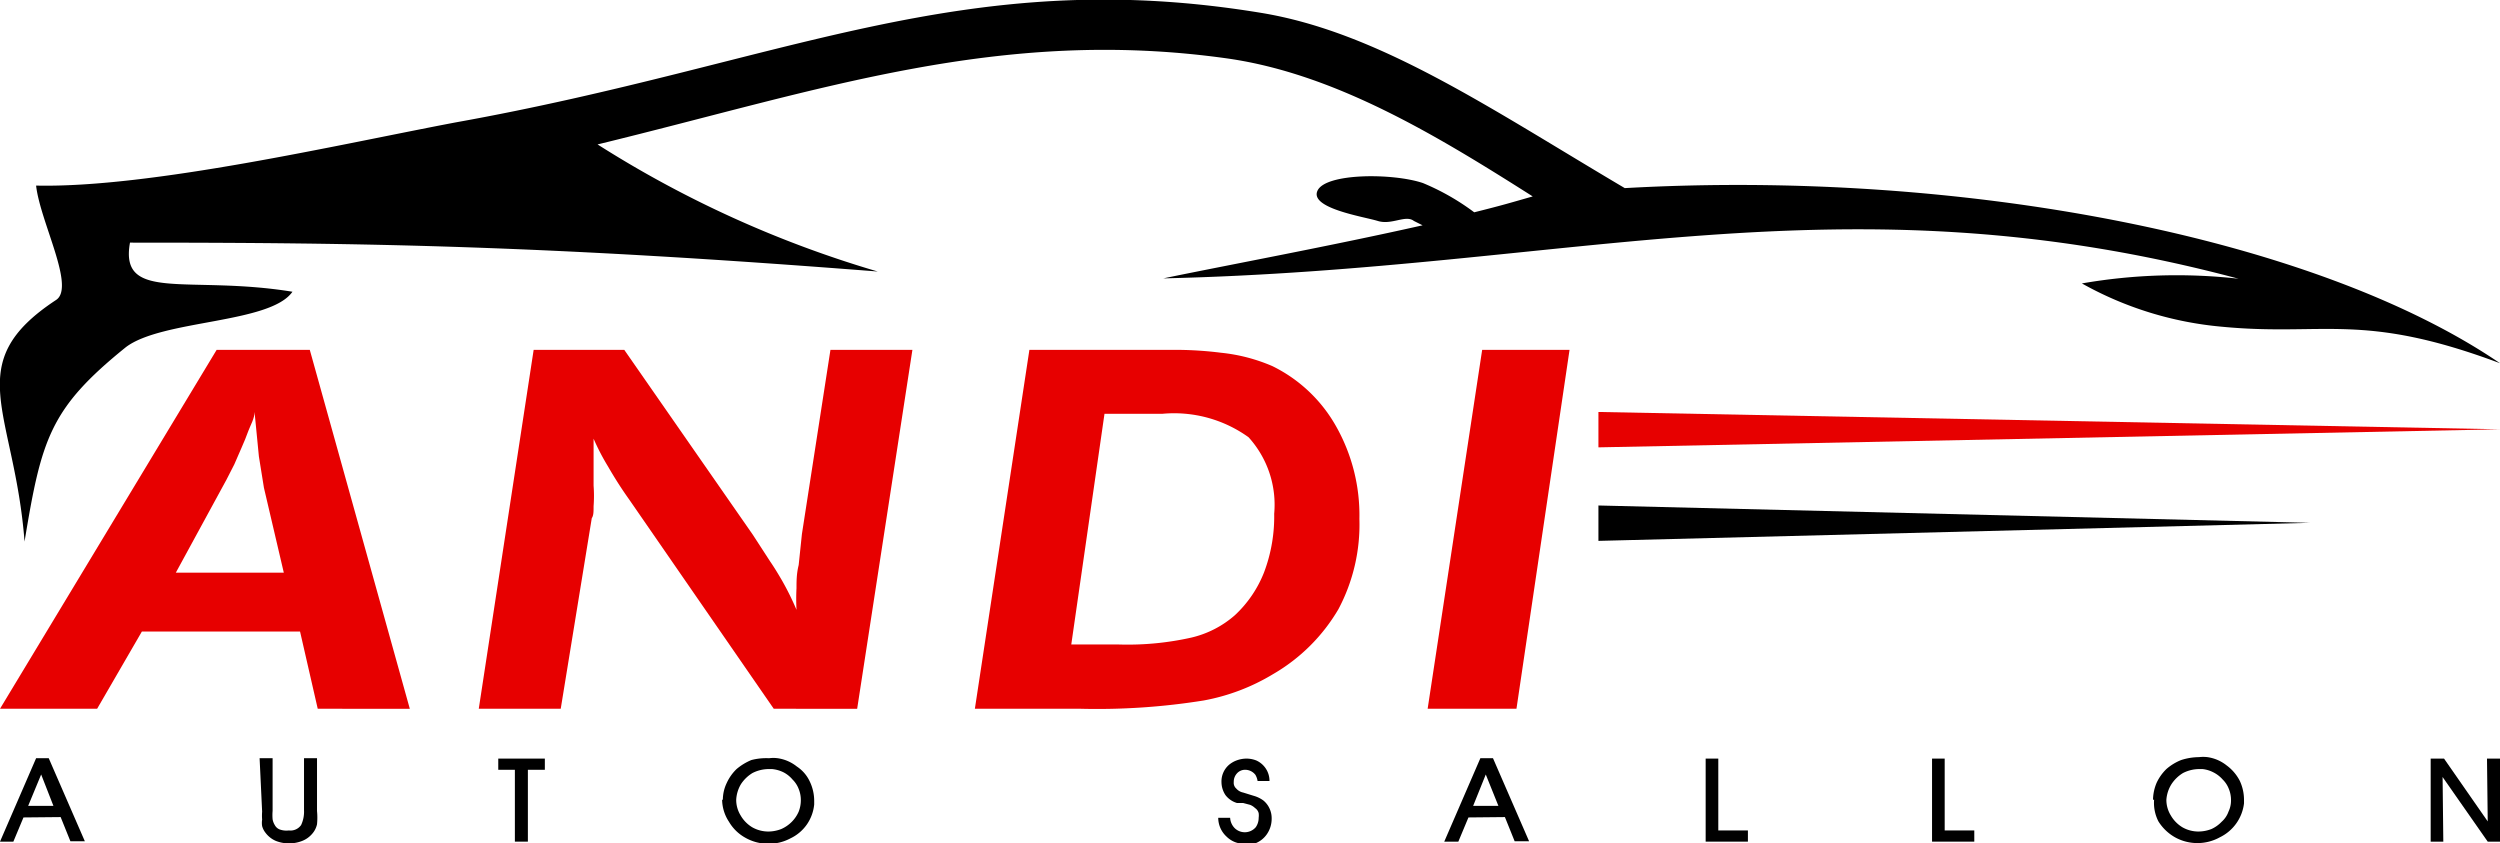 <svg xmlns="http://www.w3.org/2000/svg" viewBox="0 0 69.24 23.36"><defs><style>.cls-1,.cls-3{fill:#e70000;}.cls-2,.cls-3{fill-rule:evenodd;}</style></defs><g id="Layer_2" data-name="Layer 2"><g id="Layer_1-2" data-name="Layer 1"><path class="cls-1" d="M0,19.63,6,9.69H8.58l2.77,9.94H8.8l-.49-2.14H3.93L2.69,19.63Zm7.86-3.77-.55-2.35-.14-.87-.12-1.23c0,.18-.11.36-.17.52s-.12.32-.19.47-.13.31-.2.46l-.22.43-1.4,2.57Z"/><path class="cls-1" d="M13.26,19.63l1.52-9.94h2.51l3.56,5.12.48.74c.11.16.22.34.33.53a7.61,7.61,0,0,1,.4.81,5.82,5.82,0,0,1,0-.6c0-.19,0-.4.06-.64l.09-.86L23,9.69h2.27l-1.53,9.94H21.43l-4-5.79c-.25-.35-.44-.66-.59-.92a6.31,6.31,0,0,1-.4-.77v.32c0,.11,0,.3,0,.57s0,.4,0,.41a3.82,3.82,0,0,1,0,.57c0,.15,0,.26-.05.33l-.86,5.28Z"/><path class="cls-1" d="M27,19.63l1.51-9.94h2.42c.67,0,1.25,0,1.73,0a10.16,10.16,0,0,1,1.16.08,4.81,4.81,0,0,1,1.42.37A4.08,4.08,0,0,1,37,11.8a5,5,0,0,1,.65,2.57,5,5,0,0,1-.58,2.5,5,5,0,0,1-1.81,1.8,5.69,5.69,0,0,1-1.92.73,18.55,18.55,0,0,1-3.4.23H27Zm2.67-1.78h.14l1.18,0a8.06,8.06,0,0,0,2-.19,2.79,2.79,0,0,0,1.21-.62,3.23,3.23,0,0,0,.81-1.19,4.37,4.37,0,0,0,.28-1.62,2.78,2.78,0,0,0-.71-2.12,3.53,3.53,0,0,0-2.38-.65H30.59Z"/><path class="cls-1" d="M39.54,19.63l1.51-9.94h2.42L42,19.63Z"/><path class="cls-2" d="M69.24,10.06C64.15,6.59,54.41,4.68,45,5.21,41.26,3,38.18.88,34.89.35,26.63-1,21.7,1.76,12.62,3.39,9.4,4,4.16,5.21,1,5.14c.11,1,1.1,2.82.55,3.17C-1.12,10.07.4,11.36.68,15c.47-2.86.71-3.69,2.8-5.38,1-.77,4-.65,4.62-1.54-2.88-.47-4.8.31-4.5-1.36,6.56,0,11.52.08,20.71.8A30.41,30.41,0,0,1,16.55,4C22.72,2.5,27.69.73,34,1.62c3,.43,5.82,2.15,8.45,3.82-.63.18-.82.24-1.62.44a6.55,6.55,0,0,0-1.42-.81c-.83-.28-2.69-.28-2.92.21s1.28.72,1.67.84.77-.18,1,0l.24.12c-2.48.56-5.34,1.09-7.18,1.47C43.58,7.45,51,4.78,62,7.72a15.29,15.29,0,0,0-4.34.13,9.68,9.68,0,0,0,3.89,1.2C64.37,9.32,65.42,8.63,69.24,10.06Z"/><polygon class="cls-3" points="44.27 12.39 69.24 11.89 44.27 11.41 44.27 12.39"/><polygon class="cls-2" points="44.27 14.98 63.98 14.48 44.27 14 44.27 14.98"/><path d="M1.48,22.32l-.34-.87-.36.87Zm-.83.32-.28.67H0L1,21h.35l1,2.3h-.4l-.27-.67Z"/><path d="M7.19,21h.36v1.46a1.4,1.4,0,0,0,0,.23.44.44,0,0,0,.06.16.26.26,0,0,0,.13.12A.54.54,0,0,0,8,23a.36.36,0,0,0,.34-.15.87.87,0,0,0,.08-.41V21h.36v1.46a1.9,1.9,0,0,1,0,.37.59.59,0,0,1-.14.27.7.7,0,0,1-.27.19,1,1,0,0,1-.73,0,.71.71,0,0,1-.29-.23.51.51,0,0,1-.09-.18.57.57,0,0,1,0-.18,1.41,1.41,0,0,1,0-.22Z"/><polygon points="14.62 23.31 14.26 23.31 14.26 21.32 13.8 21.32 13.8 21.01 15.09 21.01 15.09 21.32 14.62 21.32 14.62 23.31"/><path d="M20.39,22.15a.82.82,0,0,0,.12.43.92.92,0,0,0,.32.33.9.9,0,0,0,.46.12,1,1,0,0,0,.35-.07.94.94,0,0,0,.29-.2.92.92,0,0,0,.19-.28.87.87,0,0,0,.06-.32.81.81,0,0,0-.06-.31.73.73,0,0,0-.17-.26.82.82,0,0,0-.25-.2.9.9,0,0,0-.32-.09h-.09a1,1,0,0,0-.45.11,1,1,0,0,0-.32.31A.94.94,0,0,0,20.39,22.15Zm-.37,0a1.08,1.08,0,0,1,.11-.47,1.26,1.26,0,0,1,.27-.38,1.55,1.55,0,0,1,.41-.25A1.62,1.62,0,0,1,21.3,21a.9.9,0,0,1,.24,0,1.1,1.1,0,0,1,.53.23,1,1,0,0,1,.36.42,1.24,1.24,0,0,1,.12.53v.1a1.18,1.18,0,0,1-.2.55,1.16,1.16,0,0,1-.46.39,1.28,1.28,0,0,1-.61.15,1.3,1.3,0,0,1-.64-.17,1.19,1.19,0,0,1-.45-.44A1.13,1.13,0,0,1,20,22.15Z"/><path d="M33.74,22.65h.33a.44.44,0,0,0,.13.29.4.4,0,0,0,.27.11.4.4,0,0,0,.31-.14.45.45,0,0,0,.08-.26.49.49,0,0,0,0-.13.24.24,0,0,0-.1-.14.42.42,0,0,0-.14-.09l-.19-.05-.17,0a.62.62,0,0,1-.32-.22.66.66,0,0,1-.11-.36.61.61,0,0,1,.2-.47.71.71,0,0,1,.22-.13.81.81,0,0,1,.27-.05.76.76,0,0,1,.27.05.62.62,0,0,1,.37.57h-.33a.49.49,0,0,0-.06-.17.36.36,0,0,0-.28-.14.3.3,0,0,0-.24.11.34.34,0,0,0-.08.23.21.21,0,0,0,.07.18.34.34,0,0,0,.19.11l.29.09a.84.84,0,0,1,.27.13.62.62,0,0,1,.17.22.64.64,0,0,1,.06.28.75.75,0,0,1-.13.43.69.69,0,0,1-.36.27.82.82,0,0,1-.26,0,.69.69,0,0,1-.5-.2A.71.71,0,0,1,33.74,22.65Z"/><path d="M41.5,22.32l-.35-.87-.35.87Zm-.83.32-.28.67H40L41,21h.35l1,2.3h-.4l-.27-.67Z"/><polygon points="48.41 23.31 47.24 23.31 47.24 21.01 47.59 21.01 47.59 23 48.41 23 48.41 23.31"/><polygon points="54.68 23.31 53.51 23.31 53.51 21.01 53.86 21.01 53.86 23 54.68 23 54.68 23.31"/><path d="M60,22.15a.82.82,0,0,0,.12.43.92.92,0,0,0,.32.33.89.89,0,0,0,.45.12,1,1,0,0,0,.36-.07.9.9,0,0,0,.28-.2.67.67,0,0,0,.19-.28.71.71,0,0,0,.07-.32.81.81,0,0,0-.06-.31.73.73,0,0,0-.17-.26.86.86,0,0,0-.26-.2A.85.85,0,0,0,61,21.3h-.09a1,1,0,0,0-.45.11,1,1,0,0,0-.32.31A.94.94,0,0,0,60,22.15Zm-.37,0a1.24,1.24,0,0,1,.1-.47A1.29,1.29,0,0,1,60,21.3a1.41,1.41,0,0,1,.41-.25,1.62,1.62,0,0,1,.49-.08,1,1,0,0,1,.24,0,1.1,1.1,0,0,1,.53.23,1.22,1.22,0,0,1,.36.42,1.24,1.24,0,0,1,.12.53v.1a1.2,1.2,0,0,1-.67.94,1.28,1.28,0,0,1-1.24,0,1.29,1.29,0,0,1-.46-.44A1.12,1.12,0,0,1,59.66,22.15Z"/><polygon points="67.67 23.31 67.32 23.31 67.32 21.01 67.69 21.01 68.9 22.75 68.88 21.01 69.24 21.01 69.24 23.31 68.9 23.31 67.65 21.52 67.67 23.31"/></g></g></svg>
